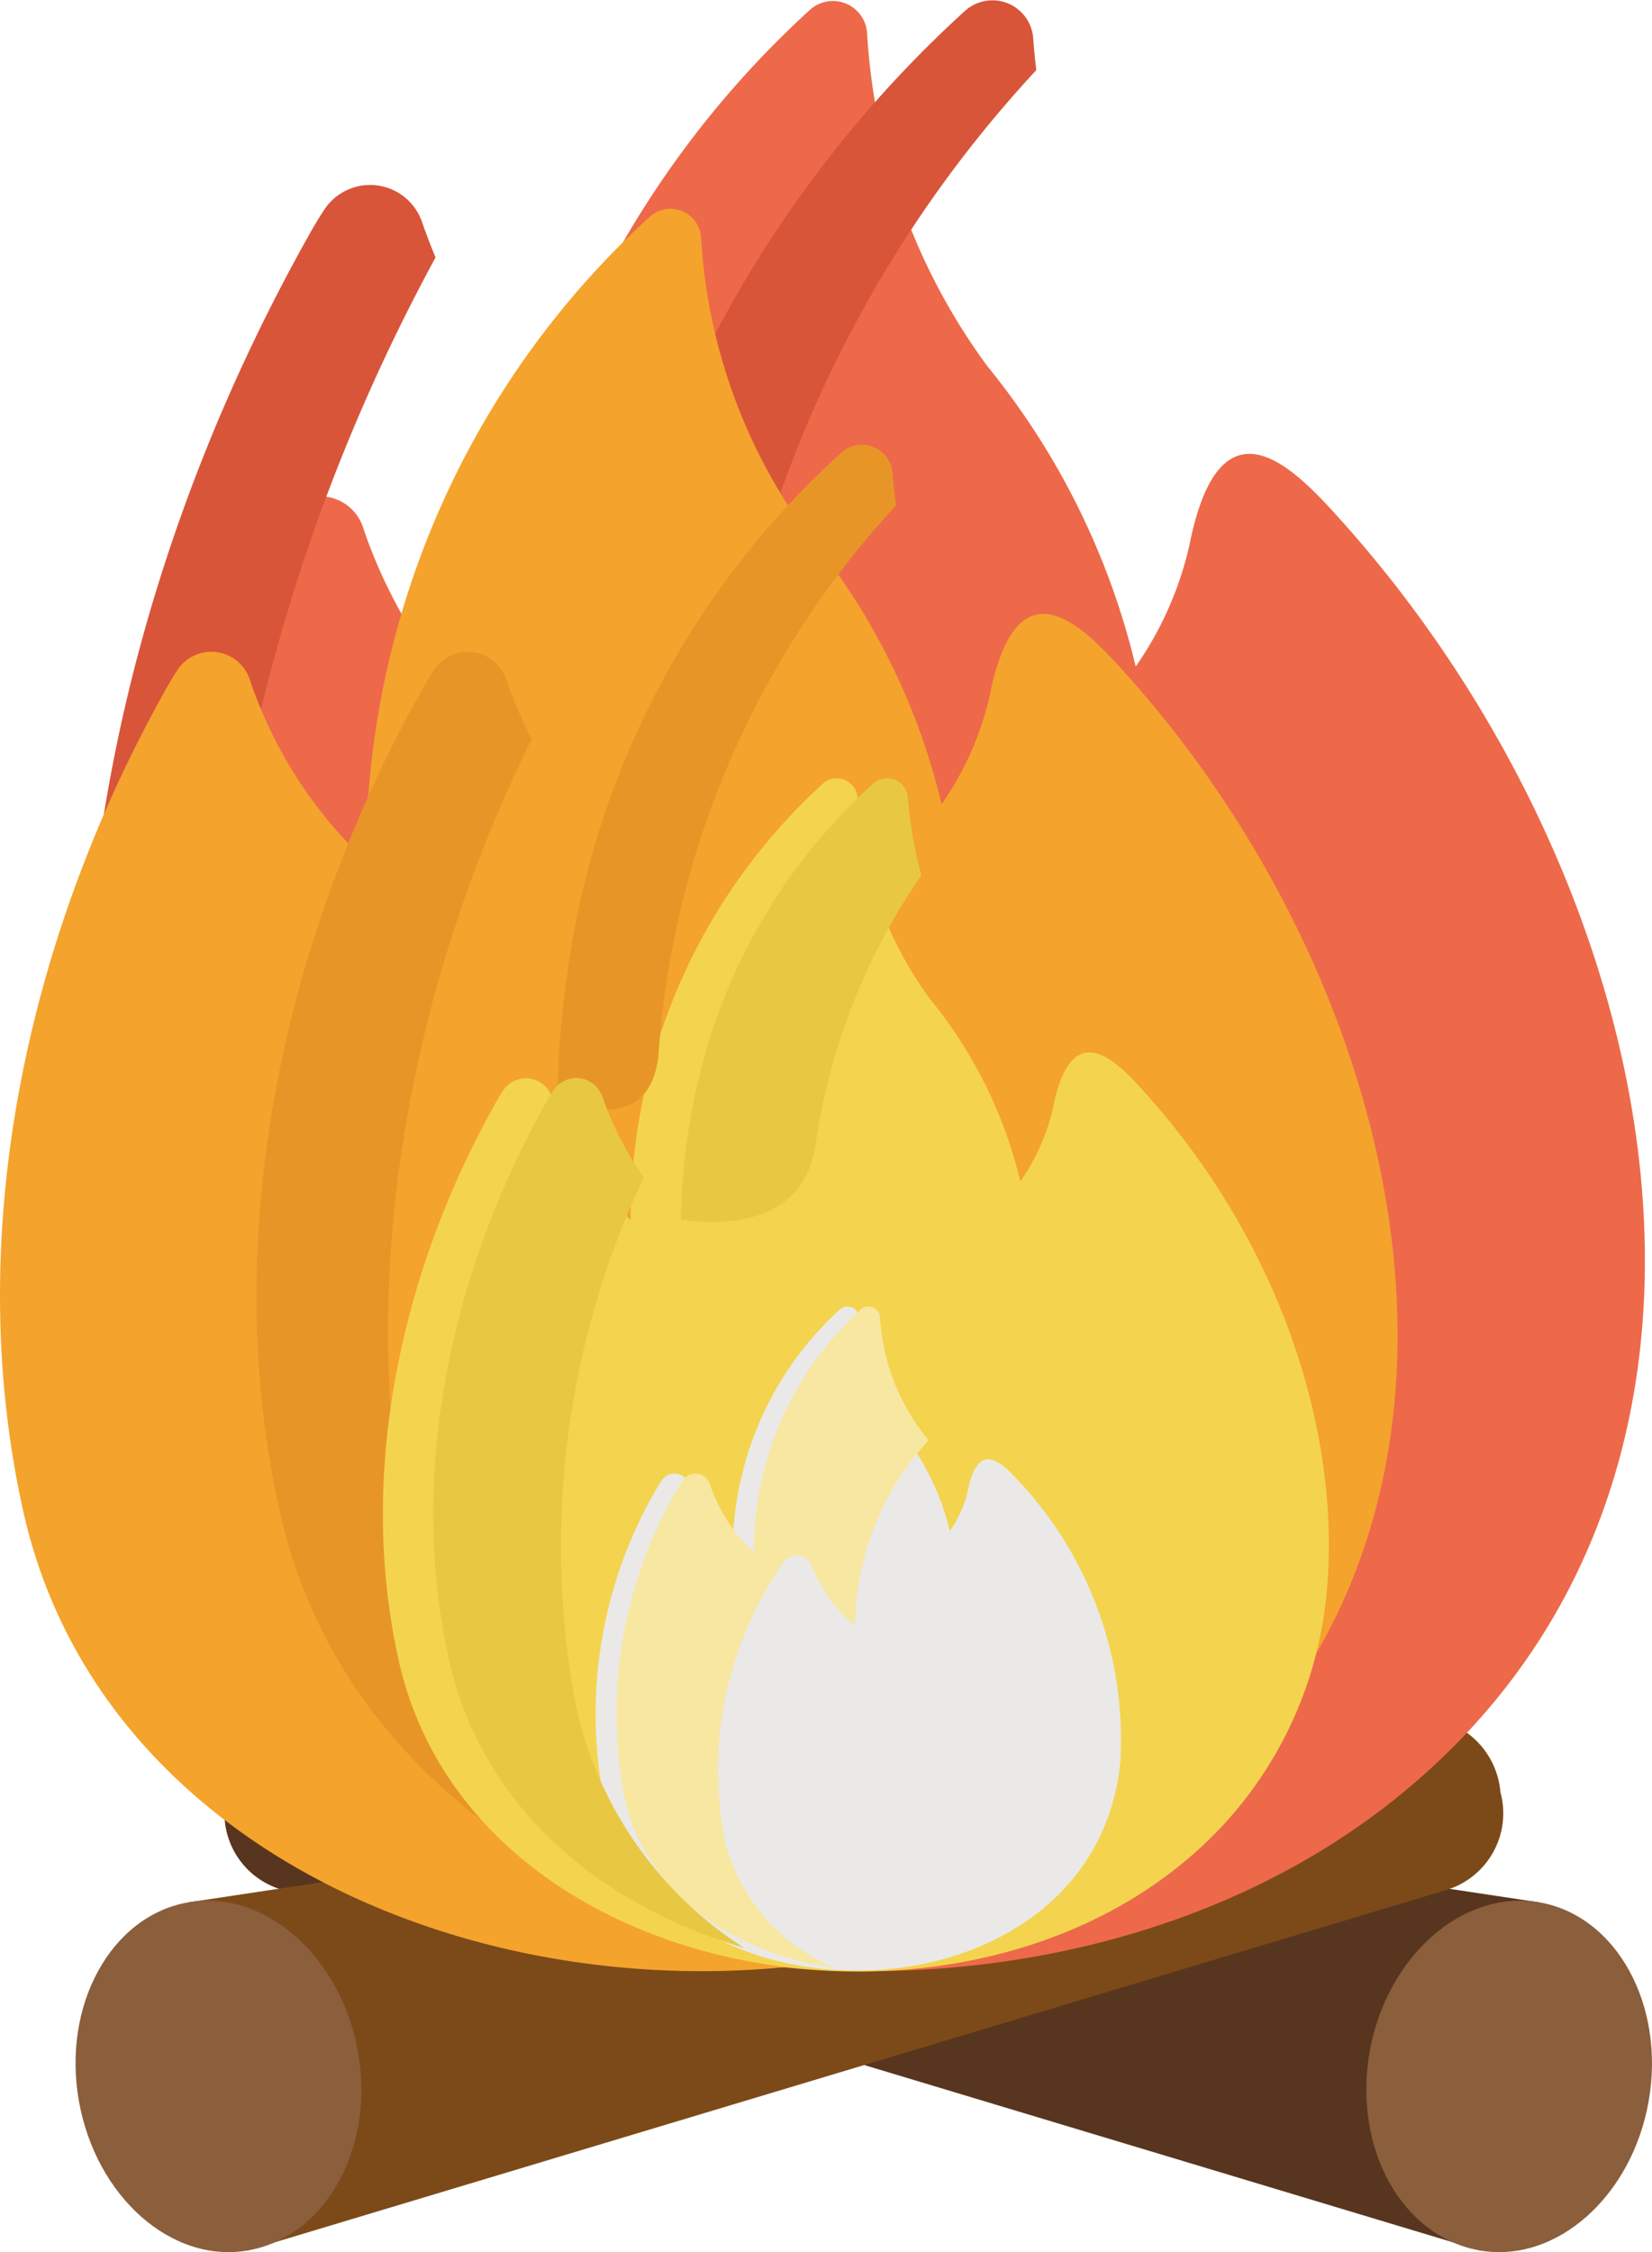 <svg xmlns="http://www.w3.org/2000/svg" width="55.684" height="75.891" viewBox="0 0 55.684 75.891">
  <g id="Group_394" data-name="Group 394" transform="translate(0 0)">
    <g id="資產_2" data-name="資產 2" transform="translate(2.546 57.847)">
      <g id="OBJECTS" transform="translate(0 0)">
        <path id="Path_288" data-name="Path 288" d="M10.4-.011,51.8,6.225,49.784,17.95,9.423,5.8a2.682,2.682,0,0,1-1.85-3.289A2.751,2.751,0,0,1,10.4-.011Z" transform="translate(-2.458 0.033)" fill="#58351f"/>
        <path id="Path_289" data-name="Path 289" d="M64.786,14.287c-.565,3.242,1.09,6.209,3.686,6.68s5.166-1.816,5.724-5.045-1.09-6.229-3.686-6.68S65.351,11.079,64.786,14.287Z" transform="translate(-21.167 -2.985)" fill="#8b5e3c"/>
        <path id="Path_290" data-name="Path 290" d="M47.043-.011,5.64,6.225,7.658,17.95,48.072,5.8a2.7,2.7,0,0,0,1.8-3.289A2.751,2.751,0,0,0,47.043-.011Z" transform="translate(-1.843 0.033)" fill="#7c4a19"/>
        <path id="Path_291" data-name="Path 291" d="M9.517,14.287c.572,3.242-1.09,6.209-3.686,6.68S.671,19.151.106,15.922,1.2,9.693,3.792,9.242,8.952,11.079,9.517,14.287Z" transform="translate(0.005 -2.985)" fill="#8b5e3c"/>
      </g>
    </g>
    <g id="fire" transform="translate(0 0)">
      <path id="Path_273" data-name="Path 273" d="M117.322,59.256c-1.506-1.646-3.847-3.867-4.843,1.149a11.629,11.629,0,0,1-1.808,4.078,25.318,25.318,0,0,0-5-10.121,21,21,0,0,1-4.055-11.241,1.155,1.155,0,0,0-1.93-.763A32.775,32.775,0,0,0,89,66.629a16.708,16.708,0,0,1-4.375-6.841,1.527,1.527,0,0,0-2.716-.367c-.134.2-.258.407-.369.6-5.252,9.3-7.779,20.585-5.443,31.087C80,108.7,105.836,113.619,119.513,102.564,132.894,91.749,128.64,71.618,117.322,59.256Z" transform="translate(-72.39 -42.022)" fill="#ed694a"/>
      <g id="Group_266" data-name="Group 266" transform="translate(2.834)">
        <path id="Path_274" data-name="Path 274" d="M80.691,200.72c-2.8-12.855.164-26.66,6.381-38.095-.157-.379-.309-.772-.45-1.18A1.852,1.852,0,0,0,83.331,161c-.162.246-.312.493-.448.733-6.367,11.258-9.43,24.93-6.6,37.649,2.159,9.716,9.85,16.237,19.15,19.189C88.179,215.057,82.5,209.033,80.691,200.72Z" transform="translate(-75.225 -153.95)" fill="#d8553a"/>
        <path id="Path_275" data-name="Path 275" d="M177.262,71.442a41.065,41.065,0,0,1,10.966-27.218c-.047-.4-.082-.756-.1-1.027a1.38,1.38,0,0,0-2.288-.983,39.688,39.688,0,0,0-13,29.442l1.492,1.159a2.008,2.008,0,0,0,2.432.023A1.825,1.825,0,0,0,177.262,71.442Z" transform="translate(-156.132 -41.861)" fill="#d8553a"/>
      </g>
      <path id="Path_276" data-name="Path 276" d="M161.627,180.274c-1.348-1.472-3.445-3.459-4.337,1.027a10.4,10.4,0,0,1-1.619,3.648,22.639,22.639,0,0,0-4.479-9.053,18.773,18.773,0,0,1-3.631-10.056,1.034,1.034,0,0,0-1.728-.683,29.3,29.3,0,0,0-9.565,21.711,14.944,14.944,0,0,1-3.917-6.12,1.368,1.368,0,0,0-2.432-.329c-.12.182-.231.364-.331.541-4.7,8.316-6.965,18.414-4.874,27.809,3.5,15.734,26.628,20.132,38.874,10.243C175.57,209.34,171.761,191.333,161.627,180.274Z" transform="translate(-123.932 -157.852)" fill="#f4a32c"/>
      <path id="Path_277" data-name="Path 277" d="M129.075,282.327c-1.852-9.184.066-19.038,4.132-27.244a15.783,15.783,0,0,1-.858-2.011,1.368,1.368,0,0,0-2.432-.329c-.12.182-.231.364-.331.541-4.7,8.316-6.965,18.414-4.874,27.808,1.626,7.318,7.5,12.181,14.551,14.3A18.543,18.543,0,0,1,129.075,282.327Z" transform="translate(-115.286 -230.173)" fill="#e89528"/>
      <path id="Path_278" data-name="Path 278" d="M193.914,287.442c-.913-1-2.332-2.342-2.936.7a7.037,7.037,0,0,1-1.1,2.47,15.322,15.322,0,0,0-3.032-6.128,12.711,12.711,0,0,1-2.458-6.807.7.7,0,0,0-1.17-.462,19.837,19.837,0,0,0-6.475,14.7,10.115,10.115,0,0,1-2.652-4.142.926.926,0,0,0-1.646-.222c-.081.123-.156.247-.224.366-3.184,5.629-4.715,12.465-3.3,18.825,2.367,10.651,18.026,13.628,26.315,6.934a13.332,13.332,0,0,0,4.956-9.1C200.736,299.16,198.653,292.614,193.914,287.442Z" transform="translate(-155.485 -250.804)" fill="#f4d44e"/>
      <path id="Path_279" data-name="Path 279" d="M223.878,386.892c-.509-.555-1.3-1.3-1.636.387a3.919,3.919,0,0,1-.611,1.376,8.537,8.537,0,0,0-1.689-3.414,7.082,7.082,0,0,1-1.37-3.792.39.39,0,0,0-.652-.258,11.052,11.052,0,0,0-3.607,8.188,5.635,5.635,0,0,1-1.477-2.308.516.516,0,0,0-.917-.124c-.045.069-.087.137-.125.2a15.054,15.054,0,0,0-1.838,10.488c1.8,8.081,16.519,7.836,17.422-1.2A12.751,12.751,0,0,0,223.878,386.892Z" transform="translate(-189.614 -337.062)" fill="#eae9e8"/>
      <path id="Path_280" data-name="Path 280" d="M213.374,399.245a12.27,12.27,0,0,1,1.838-9.382c.038-.06.08-.121.125-.183a.542.542,0,0,1,.917.111,5.07,5.07,0,0,0,1.477,2.065,9.355,9.355,0,0,1,2.479-6.26,7.12,7.12,0,0,1-1.638-4.146.39.39,0,0,0-.652-.258,11.052,11.052,0,0,0-3.607,8.188,5.637,5.637,0,0,1-1.477-2.308.516.516,0,0,0-.917-.124c-.045.069-.087.137-.125.2a15.054,15.054,0,0,0-1.838,10.488c.73,3.284,3.729,5.258,7.044,5.734A6.427,6.427,0,0,1,213.374,399.245Z" transform="translate(-188.908 -337.064)" fill="#f7e7a1"/>
      <path id="Path_285" data-name="Path 285" d="M199.428,185.495a30.351,30.351,0,0,1,8.009-18.558q-.07-.533-.117-1.095a1.034,1.034,0,0,0-1.728-.683,28.823,28.823,0,0,0-9.072,16.51h0c-.085.477-.19,1.173-.256,1.719h0a32.724,32.724,0,0,0-.236,3.481C196.155,186.9,199.075,188.4,199.428,185.495Z" transform="translate(-177.236 -149.902)" fill="#e89528"/>
      <g id="Group_268" data-name="Group 268" transform="translate(14.607 26.222)">
        <path id="Path_286" data-name="Path 286" d="M173.193,357.2a29.047,29.047,0,0,1,2.3-17.767,10.735,10.735,0,0,1-1.4-2.713.926.926,0,0,0-1.646-.222c-.081.123-.156.247-.224.366-3.184,5.629-4.715,12.465-3.3,18.825,1.109,4.988,5.132,8.293,9.949,9.71A12.954,12.954,0,0,1,173.193,357.2Z" transform="translate(-168.396 -325.983)" fill="#e8c842"/>
        <path id="Path_287" data-name="Path 287" d="M221.746,289.311A21.353,21.353,0,0,1,225.3,280.3a14.711,14.711,0,0,1-.454-2.626.7.7,0,0,0-1.17-.462,19.406,19.406,0,0,0-5.465,8.457h0c-.165.509-.4,1.353-.539,2.019h0a21.757,21.757,0,0,0-.472,4.222C219.512,292.2,221.422,291.623,221.746,289.311Z" transform="translate(-208.853 -277.026)" fill="#e8c842"/>
      </g>
    </g>
  </g>
</svg>
